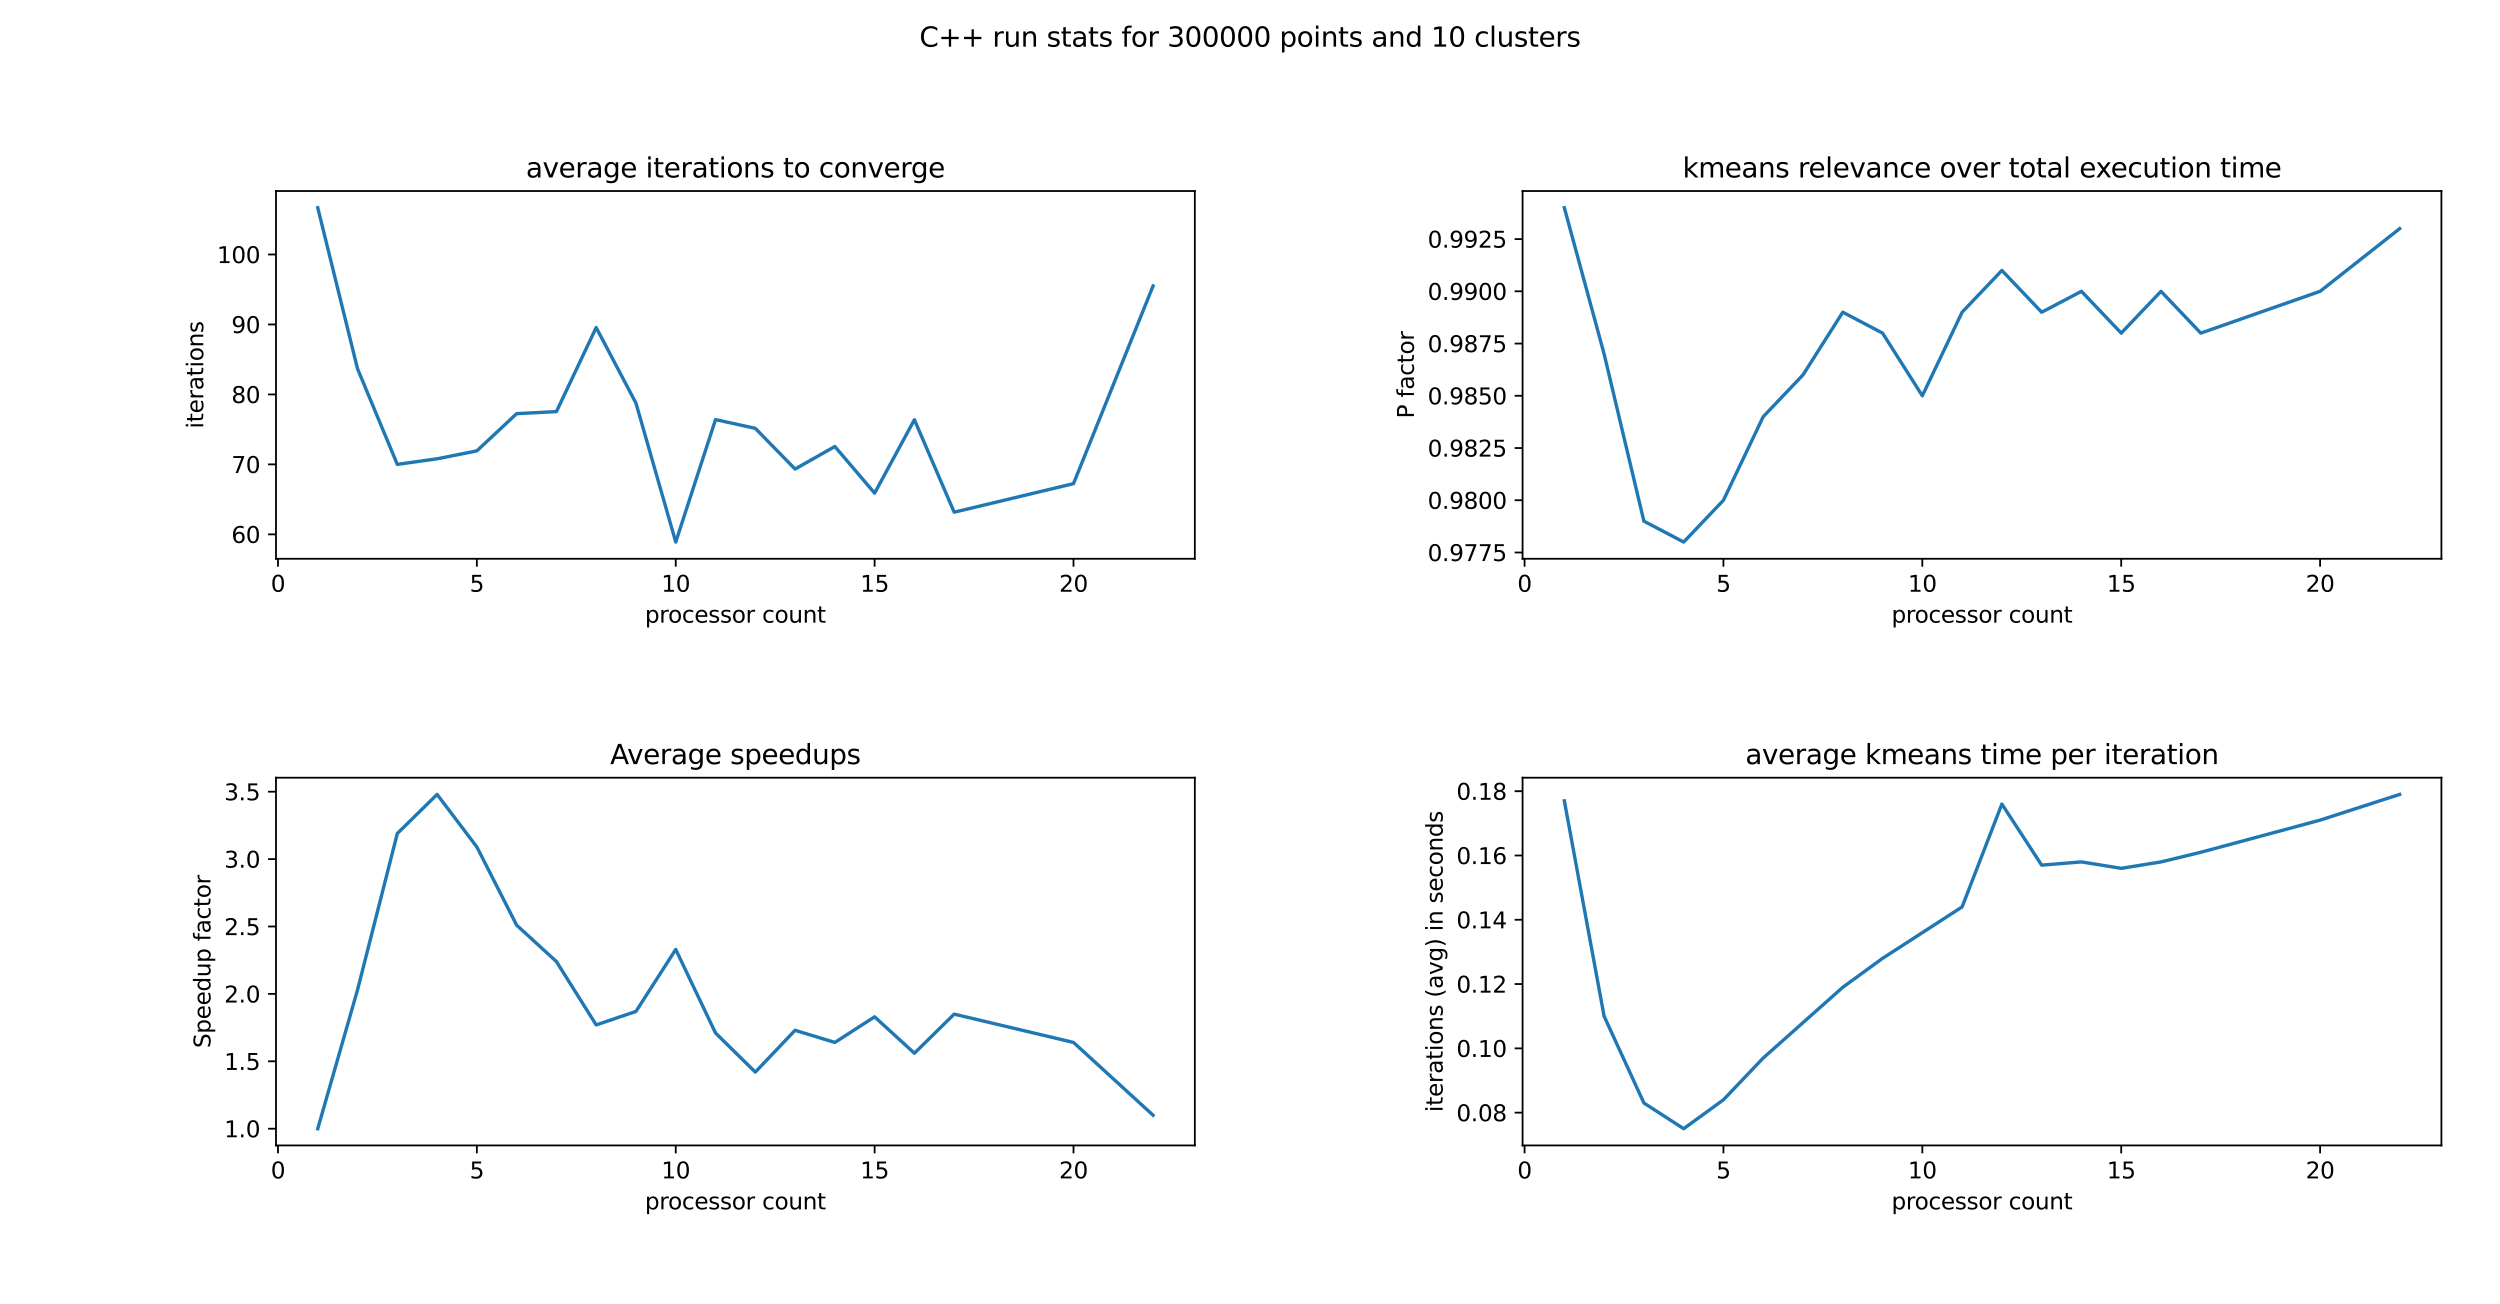 <?xml version="1.0" encoding="utf-8" standalone="no"?>
<!DOCTYPE svg PUBLIC "-//W3C//DTD SVG 1.1//EN"
  "http://www.w3.org/Graphics/SVG/1.1/DTD/svg11.dtd">
<svg height="576.72pt" version="1.1" viewBox="0 0 1105.92 576.72" width="1105.92pt" xmlns="http://www.w3.org/2000/svg" xmlns:xlink="http://www.w3.org/1999/xlink">
 <defs>
  <style type="text/css">*{stroke-linecap:butt;stroke-linejoin:round;}</style>
 </defs>
 <g id="figure_1">
  <g id="patch_1">
   <path d="M 0 576.72 
L 1105.92 576.72 
L 1105.92 0 
L 0 0 
z
" style="fill:#ffffff;"/>
  </g>
  <g id="axes_1">
   <g id="patch_2">
    <path d="M 122.088 247.175 
L 528.552 247.175 
L 528.552 84.505 
L 122.088 84.505 
z
" style="fill:#ffffff;"/>
   </g>
   <g id="matplotlib.axis_1">
    <g id="xtick_1">
     <g id="line2d_1">
      <defs>
       <path d="M 0 0 
L 0 3.5 
" id="mc751eb1e33" style="stroke:#000000;stroke-width:0.8;"/>
      </defs>
      <g>
       <use style="stroke:#000000;stroke-width:0.8;" x="122.968" xlink:href="#mc751eb1e33" y="247.175"/>
      </g>
     </g>
     <g id="text_1">
      <!-- 0 -->
      <g transform="translate(119.787 261.774)scale(0.1 -0.1)">
       <defs>
        <path d="M 2034 4250 
Q 1547 4250 1301 3770 
Q 1056 3291 1056 2328 
Q 1056 1369 1301 889 
Q 1547 409 2034 409 
Q 2525 409 2770 889 
Q 3016 1369 3016 2328 
Q 3016 3291 2770 3770 
Q 2525 4250 2034 4250 
z
M 2034 4750 
Q 2819 4750 3233 4129 
Q 3647 3509 3647 2328 
Q 3647 1150 3233 529 
Q 2819 -91 2034 -91 
Q 1250 -91 836 529 
Q 422 1150 422 2328 
Q 422 3509 836 4129 
Q 1250 4750 2034 4750 
z
" id="DejaVuSans-30" transform="scale(0.016)"/>
       </defs>
       <use xlink:href="#DejaVuSans-30"/>
      </g>
     </g>
    </g>
    <g id="xtick_2">
     <g id="line2d_2">
      <g>
       <use style="stroke:#000000;stroke-width:0.8;" x="210.947" xlink:href="#mc751eb1e33" y="247.175"/>
      </g>
     </g>
     <g id="text_2">
      <!-- 5 -->
      <g transform="translate(207.766 261.774)scale(0.1 -0.1)">
       <defs>
        <path d="M 691 4666 
L 3169 4666 
L 3169 4134 
L 1269 4134 
L 1269 2991 
Q 1406 3038 1543 3061 
Q 1681 3084 1819 3084 
Q 2600 3084 3056 2656 
Q 3513 2228 3513 1497 
Q 3513 744 3044 326 
Q 2575 -91 1722 -91 
Q 1428 -91 1123 -41 
Q 819 9 494 109 
L 494 744 
Q 775 591 1075 516 
Q 1375 441 1709 441 
Q 2250 441 2565 725 
Q 2881 1009 2881 1497 
Q 2881 1984 2565 2268 
Q 2250 2553 1709 2553 
Q 1456 2553 1204 2497 
Q 953 2441 691 2322 
L 691 4666 
z
" id="DejaVuSans-35" transform="scale(0.016)"/>
       </defs>
       <use xlink:href="#DejaVuSans-35"/>
      </g>
     </g>
    </g>
    <g id="xtick_3">
     <g id="line2d_3">
      <g>
       <use style="stroke:#000000;stroke-width:0.8;" x="298.926" xlink:href="#mc751eb1e33" y="247.175"/>
      </g>
     </g>
     <g id="text_3">
      <!-- 10 -->
      <g transform="translate(292.564 261.774)scale(0.1 -0.1)">
       <defs>
        <path d="M 794 531 
L 1825 531 
L 1825 4091 
L 703 3866 
L 703 4441 
L 1819 4666 
L 2450 4666 
L 2450 531 
L 3481 531 
L 3481 0 
L 794 0 
L 794 531 
z
" id="DejaVuSans-31" transform="scale(0.016)"/>
       </defs>
       <use xlink:href="#DejaVuSans-31"/>
       <use x="63.623" xlink:href="#DejaVuSans-30"/>
      </g>
     </g>
    </g>
    <g id="xtick_4">
     <g id="line2d_4">
      <g>
       <use style="stroke:#000000;stroke-width:0.8;" x="386.905" xlink:href="#mc751eb1e33" y="247.175"/>
      </g>
     </g>
     <g id="text_4">
      <!-- 15 -->
      <g transform="translate(380.543 261.774)scale(0.1 -0.1)">
       <use xlink:href="#DejaVuSans-31"/>
       <use x="63.623" xlink:href="#DejaVuSans-35"/>
      </g>
     </g>
    </g>
    <g id="xtick_5">
     <g id="line2d_5">
      <g>
       <use style="stroke:#000000;stroke-width:0.8;" x="474.885" xlink:href="#mc751eb1e33" y="247.175"/>
      </g>
     </g>
     <g id="text_5">
      <!-- 20 -->
      <g transform="translate(468.522 261.774)scale(0.1 -0.1)">
       <defs>
        <path d="M 1228 531 
L 3431 531 
L 3431 0 
L 469 0 
L 469 531 
Q 828 903 1448 1529 
Q 2069 2156 2228 2338 
Q 2531 2678 2651 2914 
Q 2772 3150 2772 3378 
Q 2772 3750 2511 3984 
Q 2250 4219 1831 4219 
Q 1534 4219 1204 4116 
Q 875 4013 500 3803 
L 500 4441 
Q 881 4594 1212 4672 
Q 1544 4750 1819 4750 
Q 2544 4750 2975 4387 
Q 3406 4025 3406 3419 
Q 3406 3131 3298 2873 
Q 3191 2616 2906 2266 
Q 2828 2175 2409 1742 
Q 1991 1309 1228 531 
z
" id="DejaVuSans-32" transform="scale(0.016)"/>
       </defs>
       <use xlink:href="#DejaVuSans-32"/>
       <use x="63.623" xlink:href="#DejaVuSans-30"/>
      </g>
     </g>
    </g>
    <g id="text_6">
     <!-- processor count -->
     <g transform="translate(285.298 275.452)scale(0.1 -0.1)">
      <defs>
       <path d="M 1159 525 
L 1159 -1331 
L 581 -1331 
L 581 3500 
L 1159 3500 
L 1159 2969 
Q 1341 3281 1617 3432 
Q 1894 3584 2278 3584 
Q 2916 3584 3314 3078 
Q 3713 2572 3713 1747 
Q 3713 922 3314 415 
Q 2916 -91 2278 -91 
Q 1894 -91 1617 61 
Q 1341 213 1159 525 
z
M 3116 1747 
Q 3116 2381 2855 2742 
Q 2594 3103 2138 3103 
Q 1681 3103 1420 2742 
Q 1159 2381 1159 1747 
Q 1159 1113 1420 752 
Q 1681 391 2138 391 
Q 2594 391 2855 752 
Q 3116 1113 3116 1747 
z
" id="DejaVuSans-70" transform="scale(0.016)"/>
       <path d="M 2631 2963 
Q 2534 3019 2420 3045 
Q 2306 3072 2169 3072 
Q 1681 3072 1420 2755 
Q 1159 2438 1159 1844 
L 1159 0 
L 581 0 
L 581 3500 
L 1159 3500 
L 1159 2956 
Q 1341 3275 1631 3429 
Q 1922 3584 2338 3584 
Q 2397 3584 2469 3576 
Q 2541 3569 2628 3553 
L 2631 2963 
z
" id="DejaVuSans-72" transform="scale(0.016)"/>
       <path d="M 1959 3097 
Q 1497 3097 1228 2736 
Q 959 2375 959 1747 
Q 959 1119 1226 758 
Q 1494 397 1959 397 
Q 2419 397 2687 759 
Q 2956 1122 2956 1747 
Q 2956 2369 2687 2733 
Q 2419 3097 1959 3097 
z
M 1959 3584 
Q 2709 3584 3137 3096 
Q 3566 2609 3566 1747 
Q 3566 888 3137 398 
Q 2709 -91 1959 -91 
Q 1206 -91 779 398 
Q 353 888 353 1747 
Q 353 2609 779 3096 
Q 1206 3584 1959 3584 
z
" id="DejaVuSans-6f" transform="scale(0.016)"/>
       <path d="M 3122 3366 
L 3122 2828 
Q 2878 2963 2633 3030 
Q 2388 3097 2138 3097 
Q 1578 3097 1268 2742 
Q 959 2388 959 1747 
Q 959 1106 1268 751 
Q 1578 397 2138 397 
Q 2388 397 2633 464 
Q 2878 531 3122 666 
L 3122 134 
Q 2881 22 2623 -34 
Q 2366 -91 2075 -91 
Q 1284 -91 818 406 
Q 353 903 353 1747 
Q 353 2603 823 3093 
Q 1294 3584 2113 3584 
Q 2378 3584 2631 3529 
Q 2884 3475 3122 3366 
z
" id="DejaVuSans-63" transform="scale(0.016)"/>
       <path d="M 3597 1894 
L 3597 1613 
L 953 1613 
Q 991 1019 1311 708 
Q 1631 397 2203 397 
Q 2534 397 2845 478 
Q 3156 559 3463 722 
L 3463 178 
Q 3153 47 2828 -22 
Q 2503 -91 2169 -91 
Q 1331 -91 842 396 
Q 353 884 353 1716 
Q 353 2575 817 3079 
Q 1281 3584 2069 3584 
Q 2775 3584 3186 3129 
Q 3597 2675 3597 1894 
z
M 3022 2063 
Q 3016 2534 2758 2815 
Q 2500 3097 2075 3097 
Q 1594 3097 1305 2825 
Q 1016 2553 972 2059 
L 3022 2063 
z
" id="DejaVuSans-65" transform="scale(0.016)"/>
       <path d="M 2834 3397 
L 2834 2853 
Q 2591 2978 2328 3040 
Q 2066 3103 1784 3103 
Q 1356 3103 1142 2972 
Q 928 2841 928 2578 
Q 928 2378 1081 2264 
Q 1234 2150 1697 2047 
L 1894 2003 
Q 2506 1872 2764 1633 
Q 3022 1394 3022 966 
Q 3022 478 2636 193 
Q 2250 -91 1575 -91 
Q 1294 -91 989 -36 
Q 684 19 347 128 
L 347 722 
Q 666 556 975 473 
Q 1284 391 1588 391 
Q 1994 391 2212 530 
Q 2431 669 2431 922 
Q 2431 1156 2273 1281 
Q 2116 1406 1581 1522 
L 1381 1569 
Q 847 1681 609 1914 
Q 372 2147 372 2553 
Q 372 3047 722 3315 
Q 1072 3584 1716 3584 
Q 2034 3584 2315 3537 
Q 2597 3491 2834 3397 
z
" id="DejaVuSans-73" transform="scale(0.016)"/>
       <path id="DejaVuSans-20" transform="scale(0.016)"/>
       <path d="M 544 1381 
L 544 3500 
L 1119 3500 
L 1119 1403 
Q 1119 906 1312 657 
Q 1506 409 1894 409 
Q 2359 409 2629 706 
Q 2900 1003 2900 1516 
L 2900 3500 
L 3475 3500 
L 3475 0 
L 2900 0 
L 2900 538 
Q 2691 219 2414 64 
Q 2138 -91 1772 -91 
Q 1169 -91 856 284 
Q 544 659 544 1381 
z
M 1991 3584 
L 1991 3584 
z
" id="DejaVuSans-75" transform="scale(0.016)"/>
       <path d="M 3513 2113 
L 3513 0 
L 2938 0 
L 2938 2094 
Q 2938 2591 2744 2837 
Q 2550 3084 2163 3084 
Q 1697 3084 1428 2787 
Q 1159 2491 1159 1978 
L 1159 0 
L 581 0 
L 581 3500 
L 1159 3500 
L 1159 2956 
Q 1366 3272 1645 3428 
Q 1925 3584 2291 3584 
Q 2894 3584 3203 3211 
Q 3513 2838 3513 2113 
z
" id="DejaVuSans-6e" transform="scale(0.016)"/>
       <path d="M 1172 4494 
L 1172 3500 
L 2356 3500 
L 2356 3053 
L 1172 3053 
L 1172 1153 
Q 1172 725 1289 603 
Q 1406 481 1766 481 
L 2356 481 
L 2356 0 
L 1766 0 
Q 1100 0 847 248 
Q 594 497 594 1153 
L 594 3053 
L 172 3053 
L 172 3500 
L 594 3500 
L 594 4494 
L 1172 4494 
z
" id="DejaVuSans-74" transform="scale(0.016)"/>
      </defs>
      <use xlink:href="#DejaVuSans-70"/>
      <use x="63.477" xlink:href="#DejaVuSans-72"/>
      <use x="102.34" xlink:href="#DejaVuSans-6f"/>
      <use x="163.521" xlink:href="#DejaVuSans-63"/>
      <use x="218.502" xlink:href="#DejaVuSans-65"/>
      <use x="280.025" xlink:href="#DejaVuSans-73"/>
      <use x="332.125" xlink:href="#DejaVuSans-73"/>
      <use x="384.225" xlink:href="#DejaVuSans-6f"/>
      <use x="445.406" xlink:href="#DejaVuSans-72"/>
      <use x="486.52" xlink:href="#DejaVuSans-20"/>
      <use x="518.307" xlink:href="#DejaVuSans-63"/>
      <use x="573.287" xlink:href="#DejaVuSans-6f"/>
      <use x="634.469" xlink:href="#DejaVuSans-75"/>
      <use x="697.848" xlink:href="#DejaVuSans-6e"/>
      <use x="761.227" xlink:href="#DejaVuSans-74"/>
     </g>
    </g>
   </g>
   <g id="matplotlib.axis_2">
    <g id="ytick_1">
     <g id="line2d_6">
      <defs>
       <path d="M 0 0 
L -3.5 0 
" id="m010a0be33f" style="stroke:#000000;stroke-width:0.8;"/>
      </defs>
      <g>
       <use style="stroke:#000000;stroke-width:0.8;" x="122.088" xlink:href="#m010a0be33f" y="236.377"/>
      </g>
     </g>
     <g id="text_7">
      <!-- 60 -->
      <g transform="translate(102.363 240.176)scale(0.1 -0.1)">
       <defs>
        <path d="M 2113 2584 
Q 1688 2584 1439 2293 
Q 1191 2003 1191 1497 
Q 1191 994 1439 701 
Q 1688 409 2113 409 
Q 2538 409 2786 701 
Q 3034 994 3034 1497 
Q 3034 2003 2786 2293 
Q 2538 2584 2113 2584 
z
M 3366 4563 
L 3366 3988 
Q 3128 4100 2886 4159 
Q 2644 4219 2406 4219 
Q 1781 4219 1451 3797 
Q 1122 3375 1075 2522 
Q 1259 2794 1537 2939 
Q 1816 3084 2150 3084 
Q 2853 3084 3261 2657 
Q 3669 2231 3669 1497 
Q 3669 778 3244 343 
Q 2819 -91 2113 -91 
Q 1303 -91 875 529 
Q 447 1150 447 2328 
Q 447 3434 972 4092 
Q 1497 4750 2381 4750 
Q 2619 4750 2861 4703 
Q 3103 4656 3366 4563 
z
" id="DejaVuSans-36" transform="scale(0.016)"/>
       </defs>
       <use xlink:href="#DejaVuSans-36"/>
       <use x="63.623" xlink:href="#DejaVuSans-30"/>
      </g>
     </g>
    </g>
    <g id="ytick_2">
     <g id="line2d_7">
      <g>
       <use style="stroke:#000000;stroke-width:0.8;" x="122.088" xlink:href="#m010a0be33f" y="205.429"/>
      </g>
     </g>
     <g id="text_8">
      <!-- 70 -->
      <g transform="translate(102.363 209.228)scale(0.1 -0.1)">
       <defs>
        <path d="M 525 4666 
L 3525 4666 
L 3525 4397 
L 1831 0 
L 1172 0 
L 2766 4134 
L 525 4134 
L 525 4666 
z
" id="DejaVuSans-37" transform="scale(0.016)"/>
       </defs>
       <use xlink:href="#DejaVuSans-37"/>
       <use x="63.623" xlink:href="#DejaVuSans-30"/>
      </g>
     </g>
    </g>
    <g id="ytick_3">
     <g id="line2d_8">
      <g>
       <use style="stroke:#000000;stroke-width:0.8;" x="122.088" xlink:href="#m010a0be33f" y="174.481"/>
      </g>
     </g>
     <g id="text_9">
      <!-- 80 -->
      <g transform="translate(102.363 178.281)scale(0.1 -0.1)">
       <defs>
        <path d="M 2034 2216 
Q 1584 2216 1326 1975 
Q 1069 1734 1069 1313 
Q 1069 891 1326 650 
Q 1584 409 2034 409 
Q 2484 409 2743 651 
Q 3003 894 3003 1313 
Q 3003 1734 2745 1975 
Q 2488 2216 2034 2216 
z
M 1403 2484 
Q 997 2584 770 2862 
Q 544 3141 544 3541 
Q 544 4100 942 4425 
Q 1341 4750 2034 4750 
Q 2731 4750 3128 4425 
Q 3525 4100 3525 3541 
Q 3525 3141 3298 2862 
Q 3072 2584 2669 2484 
Q 3125 2378 3379 2068 
Q 3634 1759 3634 1313 
Q 3634 634 3220 271 
Q 2806 -91 2034 -91 
Q 1263 -91 848 271 
Q 434 634 434 1313 
Q 434 1759 690 2068 
Q 947 2378 1403 2484 
z
M 1172 3481 
Q 1172 3119 1398 2916 
Q 1625 2713 2034 2713 
Q 2441 2713 2670 2916 
Q 2900 3119 2900 3481 
Q 2900 3844 2670 4047 
Q 2441 4250 2034 4250 
Q 1625 4250 1398 4047 
Q 1172 3844 1172 3481 
z
" id="DejaVuSans-38" transform="scale(0.016)"/>
       </defs>
       <use xlink:href="#DejaVuSans-38"/>
       <use x="63.623" xlink:href="#DejaVuSans-30"/>
      </g>
     </g>
    </g>
    <g id="ytick_4">
     <g id="line2d_9">
      <g>
       <use style="stroke:#000000;stroke-width:0.8;" x="122.088" xlink:href="#m010a0be33f" y="143.534"/>
      </g>
     </g>
     <g id="text_10">
      <!-- 90 -->
      <g transform="translate(102.363 147.333)scale(0.1 -0.1)">
       <defs>
        <path d="M 703 97 
L 703 672 
Q 941 559 1184 500 
Q 1428 441 1663 441 
Q 2288 441 2617 861 
Q 2947 1281 2994 2138 
Q 2813 1869 2534 1725 
Q 2256 1581 1919 1581 
Q 1219 1581 811 2004 
Q 403 2428 403 3163 
Q 403 3881 828 4315 
Q 1253 4750 1959 4750 
Q 2769 4750 3195 4129 
Q 3622 3509 3622 2328 
Q 3622 1225 3098 567 
Q 2575 -91 1691 -91 
Q 1453 -91 1209 -44 
Q 966 3 703 97 
z
M 1959 2075 
Q 2384 2075 2632 2365 
Q 2881 2656 2881 3163 
Q 2881 3666 2632 3958 
Q 2384 4250 1959 4250 
Q 1534 4250 1286 3958 
Q 1038 3666 1038 3163 
Q 1038 2656 1286 2365 
Q 1534 2075 1959 2075 
z
" id="DejaVuSans-39" transform="scale(0.016)"/>
       </defs>
       <use xlink:href="#DejaVuSans-39"/>
       <use x="63.623" xlink:href="#DejaVuSans-30"/>
      </g>
     </g>
    </g>
    <g id="ytick_5">
     <g id="line2d_10">
      <g>
       <use style="stroke:#000000;stroke-width:0.8;" x="122.088" xlink:href="#m010a0be33f" y="112.586"/>
      </g>
     </g>
     <g id="text_11">
      <!-- 100 -->
      <g transform="translate(96.001 116.385)scale(0.1 -0.1)">
       <use xlink:href="#DejaVuSans-31"/>
       <use x="63.623" xlink:href="#DejaVuSans-30"/>
       <use x="127.246" xlink:href="#DejaVuSans-30"/>
      </g>
     </g>
    </g>
    <g id="text_12">
     <!-- iterations -->
     <g transform="translate(89.921 189.568)rotate(-90)scale(0.1 -0.1)">
      <defs>
       <path d="M 603 3500 
L 1178 3500 
L 1178 0 
L 603 0 
L 603 3500 
z
M 603 4863 
L 1178 4863 
L 1178 4134 
L 603 4134 
L 603 4863 
z
" id="DejaVuSans-69" transform="scale(0.016)"/>
       <path d="M 2194 1759 
Q 1497 1759 1228 1600 
Q 959 1441 959 1056 
Q 959 750 1161 570 
Q 1363 391 1709 391 
Q 2188 391 2477 730 
Q 2766 1069 2766 1631 
L 2766 1759 
L 2194 1759 
z
M 3341 1997 
L 3341 0 
L 2766 0 
L 2766 531 
Q 2569 213 2275 61 
Q 1981 -91 1556 -91 
Q 1019 -91 701 211 
Q 384 513 384 1019 
Q 384 1609 779 1909 
Q 1175 2209 1959 2209 
L 2766 2209 
L 2766 2266 
Q 2766 2663 2505 2880 
Q 2244 3097 1772 3097 
Q 1472 3097 1187 3025 
Q 903 2953 641 2809 
L 641 3341 
Q 956 3463 1253 3523 
Q 1550 3584 1831 3584 
Q 2591 3584 2966 3190 
Q 3341 2797 3341 1997 
z
" id="DejaVuSans-61" transform="scale(0.016)"/>
      </defs>
      <use xlink:href="#DejaVuSans-69"/>
      <use x="27.783" xlink:href="#DejaVuSans-74"/>
      <use x="66.992" xlink:href="#DejaVuSans-65"/>
      <use x="128.516" xlink:href="#DejaVuSans-72"/>
      <use x="169.629" xlink:href="#DejaVuSans-61"/>
      <use x="230.908" xlink:href="#DejaVuSans-74"/>
      <use x="270.117" xlink:href="#DejaVuSans-69"/>
      <use x="297.9" xlink:href="#DejaVuSans-6f"/>
      <use x="359.082" xlink:href="#DejaVuSans-6e"/>
      <use x="422.461" xlink:href="#DejaVuSans-73"/>
     </g>
    </g>
   </g>
   <g id="line2d_11">
    <path clip-path="url(#p72c9d72783)" d="M 140.564 91.9 
L 158.159 163.134 
L 175.755 205.429 
L 193.351 202.953 
L 210.947 199.446 
L 228.543 182.992 
L 246.139 182.078 
L 263.735 144.887 
L 281.33 178.35 
L 298.926 239.781 
L 316.522 185.623 
L 334.118 189.479 
L 351.714 207.492 
L 369.31 197.52 
L 386.905 218.152 
L 404.501 185.67 
L 422.097 226.577 
L 474.885 213.94 
L 510.076 126.512 
" style="fill:none;stroke:#1f77b4;stroke-linecap:square;stroke-width:1.5;"/>
   </g>
   <g id="patch_3">
    <path d="M 122.088 247.175 
L 122.088 84.505 
" style="fill:none;stroke:#000000;stroke-linecap:square;stroke-linejoin:miter;stroke-width:0.8;"/>
   </g>
   <g id="patch_4">
    <path d="M 528.552 247.175 
L 528.552 84.505 
" style="fill:none;stroke:#000000;stroke-linecap:square;stroke-linejoin:miter;stroke-width:0.8;"/>
   </g>
   <g id="patch_5">
    <path d="M 122.088 247.175 
L 528.552 247.175 
" style="fill:none;stroke:#000000;stroke-linecap:square;stroke-linejoin:miter;stroke-width:0.8;"/>
   </g>
   <g id="patch_6">
    <path d="M 122.088 84.505 
L 528.552 84.505 
" style="fill:none;stroke:#000000;stroke-linecap:square;stroke-linejoin:miter;stroke-width:0.8;"/>
   </g>
   <g id="text_13">
    <!-- average iterations to converge -->
    <g transform="translate(232.66 78.505)scale(0.12 -0.12)">
     <defs>
      <path d="M 191 3500 
L 800 3500 
L 1894 563 
L 2988 3500 
L 3597 3500 
L 2284 0 
L 1503 0 
L 191 3500 
z
" id="DejaVuSans-76" transform="scale(0.016)"/>
      <path d="M 2906 1791 
Q 2906 2416 2648 2759 
Q 2391 3103 1925 3103 
Q 1463 3103 1205 2759 
Q 947 2416 947 1791 
Q 947 1169 1205 825 
Q 1463 481 1925 481 
Q 2391 481 2648 825 
Q 2906 1169 2906 1791 
z
M 3481 434 
Q 3481 -459 3084 -895 
Q 2688 -1331 1869 -1331 
Q 1566 -1331 1297 -1286 
Q 1028 -1241 775 -1147 
L 775 -588 
Q 1028 -725 1275 -790 
Q 1522 -856 1778 -856 
Q 2344 -856 2625 -561 
Q 2906 -266 2906 331 
L 2906 616 
Q 2728 306 2450 153 
Q 2172 0 1784 0 
Q 1141 0 747 490 
Q 353 981 353 1791 
Q 353 2603 747 3093 
Q 1141 3584 1784 3584 
Q 2172 3584 2450 3431 
Q 2728 3278 2906 2969 
L 2906 3500 
L 3481 3500 
L 3481 434 
z
" id="DejaVuSans-67" transform="scale(0.016)"/>
     </defs>
     <use xlink:href="#DejaVuSans-61"/>
     <use x="61.279" xlink:href="#DejaVuSans-76"/>
     <use x="120.459" xlink:href="#DejaVuSans-65"/>
     <use x="181.982" xlink:href="#DejaVuSans-72"/>
     <use x="223.096" xlink:href="#DejaVuSans-61"/>
     <use x="284.375" xlink:href="#DejaVuSans-67"/>
     <use x="347.852" xlink:href="#DejaVuSans-65"/>
     <use x="409.375" xlink:href="#DejaVuSans-20"/>
     <use x="441.162" xlink:href="#DejaVuSans-69"/>
     <use x="468.945" xlink:href="#DejaVuSans-74"/>
     <use x="508.154" xlink:href="#DejaVuSans-65"/>
     <use x="569.678" xlink:href="#DejaVuSans-72"/>
     <use x="610.791" xlink:href="#DejaVuSans-61"/>
     <use x="672.07" xlink:href="#DejaVuSans-74"/>
     <use x="711.279" xlink:href="#DejaVuSans-69"/>
     <use x="739.062" xlink:href="#DejaVuSans-6f"/>
     <use x="800.244" xlink:href="#DejaVuSans-6e"/>
     <use x="863.623" xlink:href="#DejaVuSans-73"/>
     <use x="915.723" xlink:href="#DejaVuSans-20"/>
     <use x="947.51" xlink:href="#DejaVuSans-74"/>
     <use x="986.719" xlink:href="#DejaVuSans-6f"/>
     <use x="1047.9" xlink:href="#DejaVuSans-20"/>
     <use x="1079.688" xlink:href="#DejaVuSans-63"/>
     <use x="1134.668" xlink:href="#DejaVuSans-6f"/>
     <use x="1195.85" xlink:href="#DejaVuSans-6e"/>
     <use x="1259.229" xlink:href="#DejaVuSans-76"/>
     <use x="1318.408" xlink:href="#DejaVuSans-65"/>
     <use x="1379.932" xlink:href="#DejaVuSans-72"/>
     <use x="1419.295" xlink:href="#DejaVuSans-67"/>
     <use x="1482.771" xlink:href="#DejaVuSans-65"/>
    </g>
   </g>
  </g>
  <g id="axes_2">
   <g id="patch_7">
    <path d="M 673.536 247.175 
L 1080 247.175 
L 1080 84.505 
L 673.536 84.505 
z
" style="fill:#ffffff;"/>
   </g>
   <g id="matplotlib.axis_3">
    <g id="xtick_6">
     <g id="line2d_12">
      <g>
       <use style="stroke:#000000;stroke-width:0.8;" x="674.416" xlink:href="#mc751eb1e33" y="247.175"/>
      </g>
     </g>
     <g id="text_14">
      <!-- 0 -->
      <g transform="translate(671.235 261.774)scale(0.1 -0.1)">
       <use xlink:href="#DejaVuSans-30"/>
      </g>
     </g>
    </g>
    <g id="xtick_7">
     <g id="line2d_13">
      <g>
       <use style="stroke:#000000;stroke-width:0.8;" x="762.395" xlink:href="#mc751eb1e33" y="247.175"/>
      </g>
     </g>
     <g id="text_15">
      <!-- 5 -->
      <g transform="translate(759.214 261.774)scale(0.1 -0.1)">
       <use xlink:href="#DejaVuSans-35"/>
      </g>
     </g>
    </g>
    <g id="xtick_8">
     <g id="line2d_14">
      <g>
       <use style="stroke:#000000;stroke-width:0.8;" x="850.374" xlink:href="#mc751eb1e33" y="247.175"/>
      </g>
     </g>
     <g id="text_16">
      <!-- 10 -->
      <g transform="translate(844.012 261.774)scale(0.1 -0.1)">
       <use xlink:href="#DejaVuSans-31"/>
       <use x="63.623" xlink:href="#DejaVuSans-30"/>
      </g>
     </g>
    </g>
    <g id="xtick_9">
     <g id="line2d_15">
      <g>
       <use style="stroke:#000000;stroke-width:0.8;" x="938.353" xlink:href="#mc751eb1e33" y="247.175"/>
      </g>
     </g>
     <g id="text_17">
      <!-- 15 -->
      <g transform="translate(931.991 261.774)scale(0.1 -0.1)">
       <use xlink:href="#DejaVuSans-31"/>
       <use x="63.623" xlink:href="#DejaVuSans-35"/>
      </g>
     </g>
    </g>
    <g id="xtick_10">
     <g id="line2d_16">
      <g>
       <use style="stroke:#000000;stroke-width:0.8;" x="1026.333" xlink:href="#mc751eb1e33" y="247.175"/>
      </g>
     </g>
     <g id="text_18">
      <!-- 20 -->
      <g transform="translate(1019.97 261.774)scale(0.1 -0.1)">
       <use xlink:href="#DejaVuSans-32"/>
       <use x="63.623" xlink:href="#DejaVuSans-30"/>
      </g>
     </g>
    </g>
    <g id="text_19">
     <!-- processor count -->
     <g transform="translate(836.746 275.452)scale(0.1 -0.1)">
      <use xlink:href="#DejaVuSans-70"/>
      <use x="63.477" xlink:href="#DejaVuSans-72"/>
      <use x="102.34" xlink:href="#DejaVuSans-6f"/>
      <use x="163.521" xlink:href="#DejaVuSans-63"/>
      <use x="218.502" xlink:href="#DejaVuSans-65"/>
      <use x="280.025" xlink:href="#DejaVuSans-73"/>
      <use x="332.125" xlink:href="#DejaVuSans-73"/>
      <use x="384.225" xlink:href="#DejaVuSans-6f"/>
      <use x="445.406" xlink:href="#DejaVuSans-72"/>
      <use x="486.52" xlink:href="#DejaVuSans-20"/>
      <use x="518.307" xlink:href="#DejaVuSans-63"/>
      <use x="573.287" xlink:href="#DejaVuSans-6f"/>
      <use x="634.469" xlink:href="#DejaVuSans-75"/>
      <use x="697.848" xlink:href="#DejaVuSans-6e"/>
      <use x="761.227" xlink:href="#DejaVuSans-74"/>
     </g>
    </g>
   </g>
   <g id="matplotlib.axis_4">
    <g id="ytick_6">
     <g id="line2d_17">
      <g>
       <use style="stroke:#000000;stroke-width:0.8;" x="673.536" xlink:href="#m010a0be33f" y="244.402"/>
      </g>
     </g>
     <g id="text_20">
      <!-- 0.9775 -->
      <g transform="translate(631.545 248.202)scale(0.1 -0.1)">
       <defs>
        <path d="M 684 794 
L 1344 794 
L 1344 0 
L 684 0 
L 684 794 
z
" id="DejaVuSans-2e" transform="scale(0.016)"/>
       </defs>
       <use xlink:href="#DejaVuSans-30"/>
       <use x="63.623" xlink:href="#DejaVuSans-2e"/>
       <use x="95.41" xlink:href="#DejaVuSans-39"/>
       <use x="159.033" xlink:href="#DejaVuSans-37"/>
       <use x="222.656" xlink:href="#DejaVuSans-37"/>
       <use x="286.279" xlink:href="#DejaVuSans-35"/>
      </g>
     </g>
    </g>
    <g id="ytick_7">
     <g id="line2d_18">
      <g>
       <use style="stroke:#000000;stroke-width:0.8;" x="673.536" xlink:href="#m010a0be33f" y="221.296"/>
      </g>
     </g>
     <g id="text_21">
      <!-- 0.9800 -->
      <g transform="translate(631.545 225.095)scale(0.1 -0.1)">
       <use xlink:href="#DejaVuSans-30"/>
       <use x="63.623" xlink:href="#DejaVuSans-2e"/>
       <use x="95.41" xlink:href="#DejaVuSans-39"/>
       <use x="159.033" xlink:href="#DejaVuSans-38"/>
       <use x="222.656" xlink:href="#DejaVuSans-30"/>
       <use x="286.279" xlink:href="#DejaVuSans-30"/>
      </g>
     </g>
    </g>
    <g id="ytick_8">
     <g id="line2d_19">
      <g>
       <use style="stroke:#000000;stroke-width:0.8;" x="673.536" xlink:href="#m010a0be33f" y="198.189"/>
      </g>
     </g>
     <g id="text_22">
      <!-- 0.9825 -->
      <g transform="translate(631.545 201.989)scale(0.1 -0.1)">
       <use xlink:href="#DejaVuSans-30"/>
       <use x="63.623" xlink:href="#DejaVuSans-2e"/>
       <use x="95.41" xlink:href="#DejaVuSans-39"/>
       <use x="159.033" xlink:href="#DejaVuSans-38"/>
       <use x="222.656" xlink:href="#DejaVuSans-32"/>
       <use x="286.279" xlink:href="#DejaVuSans-35"/>
      </g>
     </g>
    </g>
    <g id="ytick_9">
     <g id="line2d_20">
      <g>
       <use style="stroke:#000000;stroke-width:0.8;" x="673.536" xlink:href="#m010a0be33f" y="175.083"/>
      </g>
     </g>
     <g id="text_23">
      <!-- 0.9850 -->
      <g transform="translate(631.545 178.882)scale(0.1 -0.1)">
       <use xlink:href="#DejaVuSans-30"/>
       <use x="63.623" xlink:href="#DejaVuSans-2e"/>
       <use x="95.41" xlink:href="#DejaVuSans-39"/>
       <use x="159.033" xlink:href="#DejaVuSans-38"/>
       <use x="222.656" xlink:href="#DejaVuSans-35"/>
       <use x="286.279" xlink:href="#DejaVuSans-30"/>
      </g>
     </g>
    </g>
    <g id="ytick_10">
     <g id="line2d_21">
      <g>
       <use style="stroke:#000000;stroke-width:0.8;" x="673.536" xlink:href="#m010a0be33f" y="151.976"/>
      </g>
     </g>
     <g id="text_24">
      <!-- 0.9875 -->
      <g transform="translate(631.545 155.776)scale(0.1 -0.1)">
       <use xlink:href="#DejaVuSans-30"/>
       <use x="63.623" xlink:href="#DejaVuSans-2e"/>
       <use x="95.41" xlink:href="#DejaVuSans-39"/>
       <use x="159.033" xlink:href="#DejaVuSans-38"/>
       <use x="222.656" xlink:href="#DejaVuSans-37"/>
       <use x="286.279" xlink:href="#DejaVuSans-35"/>
      </g>
     </g>
    </g>
    <g id="ytick_11">
     <g id="line2d_22">
      <g>
       <use style="stroke:#000000;stroke-width:0.8;" x="673.536" xlink:href="#m010a0be33f" y="128.87"/>
      </g>
     </g>
     <g id="text_25">
      <!-- 0.9900 -->
      <g transform="translate(631.545 132.669)scale(0.1 -0.1)">
       <use xlink:href="#DejaVuSans-30"/>
       <use x="63.623" xlink:href="#DejaVuSans-2e"/>
       <use x="95.41" xlink:href="#DejaVuSans-39"/>
       <use x="159.033" xlink:href="#DejaVuSans-39"/>
       <use x="222.656" xlink:href="#DejaVuSans-30"/>
       <use x="286.279" xlink:href="#DejaVuSans-30"/>
      </g>
     </g>
    </g>
    <g id="ytick_12">
     <g id="line2d_23">
      <g>
       <use style="stroke:#000000;stroke-width:0.8;" x="673.536" xlink:href="#m010a0be33f" y="105.763"/>
      </g>
     </g>
     <g id="text_26">
      <!-- 0.9925 -->
      <g transform="translate(631.545 109.563)scale(0.1 -0.1)">
       <use xlink:href="#DejaVuSans-30"/>
       <use x="63.623" xlink:href="#DejaVuSans-2e"/>
       <use x="95.41" xlink:href="#DejaVuSans-39"/>
       <use x="159.033" xlink:href="#DejaVuSans-39"/>
       <use x="222.656" xlink:href="#DejaVuSans-32"/>
       <use x="286.279" xlink:href="#DejaVuSans-35"/>
      </g>
     </g>
    </g>
    <g id="text_27">
     <!-- P factor -->
     <g transform="translate(625.466 185.093)rotate(-90)scale(0.1 -0.1)">
      <defs>
       <path d="M 1259 4147 
L 1259 2394 
L 2053 2394 
Q 2494 2394 2734 2622 
Q 2975 2850 2975 3272 
Q 2975 3691 2734 3919 
Q 2494 4147 2053 4147 
L 1259 4147 
z
M 628 4666 
L 2053 4666 
Q 2838 4666 3239 4311 
Q 3641 3956 3641 3272 
Q 3641 2581 3239 2228 
Q 2838 1875 2053 1875 
L 1259 1875 
L 1259 0 
L 628 0 
L 628 4666 
z
" id="DejaVuSans-50" transform="scale(0.016)"/>
       <path d="M 2375 4863 
L 2375 4384 
L 1825 4384 
Q 1516 4384 1395 4259 
Q 1275 4134 1275 3809 
L 1275 3500 
L 2222 3500 
L 2222 3053 
L 1275 3053 
L 1275 0 
L 697 0 
L 697 3053 
L 147 3053 
L 147 3500 
L 697 3500 
L 697 3744 
Q 697 4328 969 4595 
Q 1241 4863 1831 4863 
L 2375 4863 
z
" id="DejaVuSans-66" transform="scale(0.016)"/>
      </defs>
      <use xlink:href="#DejaVuSans-50"/>
      <use x="60.303" xlink:href="#DejaVuSans-20"/>
      <use x="92.09" xlink:href="#DejaVuSans-66"/>
      <use x="127.295" xlink:href="#DejaVuSans-61"/>
      <use x="188.574" xlink:href="#DejaVuSans-63"/>
      <use x="243.555" xlink:href="#DejaVuSans-74"/>
      <use x="282.764" xlink:href="#DejaVuSans-6f"/>
      <use x="343.945" xlink:href="#DejaVuSans-72"/>
     </g>
    </g>
   </g>
   <g id="line2d_24">
    <path clip-path="url(#p534b3159d8)" d="M 692.012 91.9 
L 709.607 156.598 
L 727.203 230.539 
L 744.799 239.781 
L 762.395 221.296 
L 779.991 184.326 
L 797.587 165.84 
L 815.183 138.113 
L 832.778 147.355 
L 850.374 175.083 
L 867.97 138.113 
L 885.566 119.627 
L 903.162 138.113 
L 920.758 128.87 
L 938.353 147.355 
L 955.949 128.87 
L 973.545 147.355 
L 1026.333 128.87 
L 1061.524 101.142 
" style="fill:none;stroke:#1f77b4;stroke-linecap:square;stroke-width:1.5;"/>
   </g>
   <g id="patch_8">
    <path d="M 673.536 247.175 
L 673.536 84.505 
" style="fill:none;stroke:#000000;stroke-linecap:square;stroke-linejoin:miter;stroke-width:0.8;"/>
   </g>
   <g id="patch_9">
    <path d="M 1080 247.175 
L 1080 84.505 
" style="fill:none;stroke:#000000;stroke-linecap:square;stroke-linejoin:miter;stroke-width:0.8;"/>
   </g>
   <g id="patch_10">
    <path d="M 673.536 247.175 
L 1080 247.175 
" style="fill:none;stroke:#000000;stroke-linecap:square;stroke-linejoin:miter;stroke-width:0.8;"/>
   </g>
   <g id="patch_11">
    <path d="M 673.536 84.505 
L 1080 84.505 
" style="fill:none;stroke:#000000;stroke-linecap:square;stroke-linejoin:miter;stroke-width:0.8;"/>
   </g>
   <g id="text_28">
    <!-- kmeans relevance over total execution time -->
    <g transform="translate(744.322 78.505)scale(0.12 -0.12)">
     <defs>
      <path d="M 581 4863 
L 1159 4863 
L 1159 1991 
L 2875 3500 
L 3609 3500 
L 1753 1863 
L 3688 0 
L 2938 0 
L 1159 1709 
L 1159 0 
L 581 0 
L 581 4863 
z
" id="DejaVuSans-6b" transform="scale(0.016)"/>
      <path d="M 3328 2828 
Q 3544 3216 3844 3400 
Q 4144 3584 4550 3584 
Q 5097 3584 5394 3201 
Q 5691 2819 5691 2113 
L 5691 0 
L 5113 0 
L 5113 2094 
Q 5113 2597 4934 2840 
Q 4756 3084 4391 3084 
Q 3944 3084 3684 2787 
Q 3425 2491 3425 1978 
L 3425 0 
L 2847 0 
L 2847 2094 
Q 2847 2600 2669 2842 
Q 2491 3084 2119 3084 
Q 1678 3084 1418 2786 
Q 1159 2488 1159 1978 
L 1159 0 
L 581 0 
L 581 3500 
L 1159 3500 
L 1159 2956 
Q 1356 3278 1631 3431 
Q 1906 3584 2284 3584 
Q 2666 3584 2933 3390 
Q 3200 3197 3328 2828 
z
" id="DejaVuSans-6d" transform="scale(0.016)"/>
      <path d="M 603 4863 
L 1178 4863 
L 1178 0 
L 603 0 
L 603 4863 
z
" id="DejaVuSans-6c" transform="scale(0.016)"/>
      <path d="M 3513 3500 
L 2247 1797 
L 3578 0 
L 2900 0 
L 1881 1375 
L 863 0 
L 184 0 
L 1544 1831 
L 300 3500 
L 978 3500 
L 1906 2253 
L 2834 3500 
L 3513 3500 
z
" id="DejaVuSans-78" transform="scale(0.016)"/>
     </defs>
     <use xlink:href="#DejaVuSans-6b"/>
     <use x="57.91" xlink:href="#DejaVuSans-6d"/>
     <use x="155.322" xlink:href="#DejaVuSans-65"/>
     <use x="216.846" xlink:href="#DejaVuSans-61"/>
     <use x="278.125" xlink:href="#DejaVuSans-6e"/>
     <use x="341.504" xlink:href="#DejaVuSans-73"/>
     <use x="393.604" xlink:href="#DejaVuSans-20"/>
     <use x="425.391" xlink:href="#DejaVuSans-72"/>
     <use x="464.254" xlink:href="#DejaVuSans-65"/>
     <use x="525.777" xlink:href="#DejaVuSans-6c"/>
     <use x="553.561" xlink:href="#DejaVuSans-65"/>
     <use x="615.084" xlink:href="#DejaVuSans-76"/>
     <use x="674.264" xlink:href="#DejaVuSans-61"/>
     <use x="735.543" xlink:href="#DejaVuSans-6e"/>
     <use x="798.922" xlink:href="#DejaVuSans-63"/>
     <use x="853.902" xlink:href="#DejaVuSans-65"/>
     <use x="915.426" xlink:href="#DejaVuSans-20"/>
     <use x="947.213" xlink:href="#DejaVuSans-6f"/>
     <use x="1008.395" xlink:href="#DejaVuSans-76"/>
     <use x="1067.574" xlink:href="#DejaVuSans-65"/>
     <use x="1129.098" xlink:href="#DejaVuSans-72"/>
     <use x="1170.211" xlink:href="#DejaVuSans-20"/>
     <use x="1201.998" xlink:href="#DejaVuSans-74"/>
     <use x="1241.207" xlink:href="#DejaVuSans-6f"/>
     <use x="1302.389" xlink:href="#DejaVuSans-74"/>
     <use x="1341.598" xlink:href="#DejaVuSans-61"/>
     <use x="1402.877" xlink:href="#DejaVuSans-6c"/>
     <use x="1430.66" xlink:href="#DejaVuSans-20"/>
     <use x="1462.447" xlink:href="#DejaVuSans-65"/>
     <use x="1522.221" xlink:href="#DejaVuSans-78"/>
     <use x="1578.275" xlink:href="#DejaVuSans-65"/>
     <use x="1639.799" xlink:href="#DejaVuSans-63"/>
     <use x="1694.779" xlink:href="#DejaVuSans-75"/>
     <use x="1758.158" xlink:href="#DejaVuSans-74"/>
     <use x="1797.367" xlink:href="#DejaVuSans-69"/>
     <use x="1825.15" xlink:href="#DejaVuSans-6f"/>
     <use x="1886.332" xlink:href="#DejaVuSans-6e"/>
     <use x="1949.711" xlink:href="#DejaVuSans-20"/>
     <use x="1981.498" xlink:href="#DejaVuSans-74"/>
     <use x="2020.707" xlink:href="#DejaVuSans-69"/>
     <use x="2048.49" xlink:href="#DejaVuSans-6d"/>
     <use x="2145.902" xlink:href="#DejaVuSans-65"/>
    </g>
   </g>
  </g>
  <g id="axes_3">
   <g id="patch_12">
    <path d="M 122.088 506.699 
L 528.552 506.699 
L 528.552 344.029 
L 122.088 344.029 
z
" style="fill:#ffffff;"/>
   </g>
   <g id="matplotlib.axis_5">
    <g id="xtick_11">
     <g id="line2d_25">
      <g>
       <use style="stroke:#000000;stroke-width:0.8;" x="122.968" xlink:href="#mc751eb1e33" y="506.699"/>
      </g>
     </g>
     <g id="text_29">
      <!-- 0 -->
      <g transform="translate(119.787 521.298)scale(0.1 -0.1)">
       <use xlink:href="#DejaVuSans-30"/>
      </g>
     </g>
    </g>
    <g id="xtick_12">
     <g id="line2d_26">
      <g>
       <use style="stroke:#000000;stroke-width:0.8;" x="210.947" xlink:href="#mc751eb1e33" y="506.699"/>
      </g>
     </g>
     <g id="text_30">
      <!-- 5 -->
      <g transform="translate(207.766 521.298)scale(0.1 -0.1)">
       <use xlink:href="#DejaVuSans-35"/>
      </g>
     </g>
    </g>
    <g id="xtick_13">
     <g id="line2d_27">
      <g>
       <use style="stroke:#000000;stroke-width:0.8;" x="298.926" xlink:href="#mc751eb1e33" y="506.699"/>
      </g>
     </g>
     <g id="text_31">
      <!-- 10 -->
      <g transform="translate(292.564 521.298)scale(0.1 -0.1)">
       <use xlink:href="#DejaVuSans-31"/>
       <use x="63.623" xlink:href="#DejaVuSans-30"/>
      </g>
     </g>
    </g>
    <g id="xtick_14">
     <g id="line2d_28">
      <g>
       <use style="stroke:#000000;stroke-width:0.8;" x="386.905" xlink:href="#mc751eb1e33" y="506.699"/>
      </g>
     </g>
     <g id="text_32">
      <!-- 15 -->
      <g transform="translate(380.543 521.298)scale(0.1 -0.1)">
       <use xlink:href="#DejaVuSans-31"/>
       <use x="63.623" xlink:href="#DejaVuSans-35"/>
      </g>
     </g>
    </g>
    <g id="xtick_15">
     <g id="line2d_29">
      <g>
       <use style="stroke:#000000;stroke-width:0.8;" x="474.885" xlink:href="#mc751eb1e33" y="506.699"/>
      </g>
     </g>
     <g id="text_33">
      <!-- 20 -->
      <g transform="translate(468.522 521.298)scale(0.1 -0.1)">
       <use xlink:href="#DejaVuSans-32"/>
       <use x="63.623" xlink:href="#DejaVuSans-30"/>
      </g>
     </g>
    </g>
    <g id="text_34">
     <!-- processor count -->
     <g transform="translate(285.298 534.976)scale(0.1 -0.1)">
      <use xlink:href="#DejaVuSans-70"/>
      <use x="63.477" xlink:href="#DejaVuSans-72"/>
      <use x="102.34" xlink:href="#DejaVuSans-6f"/>
      <use x="163.521" xlink:href="#DejaVuSans-63"/>
      <use x="218.502" xlink:href="#DejaVuSans-65"/>
      <use x="280.025" xlink:href="#DejaVuSans-73"/>
      <use x="332.125" xlink:href="#DejaVuSans-73"/>
      <use x="384.225" xlink:href="#DejaVuSans-6f"/>
      <use x="445.406" xlink:href="#DejaVuSans-72"/>
      <use x="486.52" xlink:href="#DejaVuSans-20"/>
      <use x="518.307" xlink:href="#DejaVuSans-63"/>
      <use x="573.287" xlink:href="#DejaVuSans-6f"/>
      <use x="634.469" xlink:href="#DejaVuSans-75"/>
      <use x="697.848" xlink:href="#DejaVuSans-6e"/>
      <use x="761.227" xlink:href="#DejaVuSans-74"/>
     </g>
    </g>
   </g>
   <g id="matplotlib.axis_6">
    <g id="ytick_13">
     <g id="line2d_30">
      <g>
       <use style="stroke:#000000;stroke-width:0.8;" x="122.088" xlink:href="#m010a0be33f" y="499.305"/>
      </g>
     </g>
     <g id="text_35">
      <!-- 1.0 -->
      <g transform="translate(99.185 503.104)scale(0.1 -0.1)">
       <use xlink:href="#DejaVuSans-31"/>
       <use x="63.623" xlink:href="#DejaVuSans-2e"/>
       <use x="95.41" xlink:href="#DejaVuSans-30"/>
      </g>
     </g>
    </g>
    <g id="ytick_14">
     <g id="line2d_31">
      <g>
       <use style="stroke:#000000;stroke-width:0.8;" x="122.088" xlink:href="#m010a0be33f" y="469.49"/>
      </g>
     </g>
     <g id="text_36">
      <!-- 1.5 -->
      <g transform="translate(99.185 473.29)scale(0.1 -0.1)">
       <use xlink:href="#DejaVuSans-31"/>
       <use x="63.623" xlink:href="#DejaVuSans-2e"/>
       <use x="95.41" xlink:href="#DejaVuSans-35"/>
      </g>
     </g>
    </g>
    <g id="ytick_15">
     <g id="line2d_32">
      <g>
       <use style="stroke:#000000;stroke-width:0.8;" x="122.088" xlink:href="#m010a0be33f" y="439.675"/>
      </g>
     </g>
     <g id="text_37">
      <!-- 2.0 -->
      <g transform="translate(99.185 443.475)scale(0.1 -0.1)">
       <use xlink:href="#DejaVuSans-32"/>
       <use x="63.623" xlink:href="#DejaVuSans-2e"/>
       <use x="95.41" xlink:href="#DejaVuSans-30"/>
      </g>
     </g>
    </g>
    <g id="ytick_16">
     <g id="line2d_33">
      <g>
       <use style="stroke:#000000;stroke-width:0.8;" x="122.088" xlink:href="#m010a0be33f" y="409.861"/>
      </g>
     </g>
     <g id="text_38">
      <!-- 2.5 -->
      <g transform="translate(99.185 413.66)scale(0.1 -0.1)">
       <use xlink:href="#DejaVuSans-32"/>
       <use x="63.623" xlink:href="#DejaVuSans-2e"/>
       <use x="95.41" xlink:href="#DejaVuSans-35"/>
      </g>
     </g>
    </g>
    <g id="ytick_17">
     <g id="line2d_34">
      <g>
       <use style="stroke:#000000;stroke-width:0.8;" x="122.088" xlink:href="#m010a0be33f" y="380.046"/>
      </g>
     </g>
     <g id="text_39">
      <!-- 3.0 -->
      <g transform="translate(99.185 383.845)scale(0.1 -0.1)">
       <defs>
        <path d="M 2597 2516 
Q 3050 2419 3304 2112 
Q 3559 1806 3559 1356 
Q 3559 666 3084 287 
Q 2609 -91 1734 -91 
Q 1441 -91 1130 -33 
Q 819 25 488 141 
L 488 750 
Q 750 597 1062 519 
Q 1375 441 1716 441 
Q 2309 441 2620 675 
Q 2931 909 2931 1356 
Q 2931 1769 2642 2001 
Q 2353 2234 1838 2234 
L 1294 2234 
L 1294 2753 
L 1863 2753 
Q 2328 2753 2575 2939 
Q 2822 3125 2822 3475 
Q 2822 3834 2567 4026 
Q 2313 4219 1838 4219 
Q 1578 4219 1281 4162 
Q 984 4106 628 3988 
L 628 4550 
Q 988 4650 1302 4700 
Q 1616 4750 1894 4750 
Q 2613 4750 3031 4423 
Q 3450 4097 3450 3541 
Q 3450 3153 3228 2886 
Q 3006 2619 2597 2516 
z
" id="DejaVuSans-33" transform="scale(0.016)"/>
       </defs>
       <use xlink:href="#DejaVuSans-33"/>
       <use x="63.623" xlink:href="#DejaVuSans-2e"/>
       <use x="95.41" xlink:href="#DejaVuSans-30"/>
      </g>
     </g>
    </g>
    <g id="ytick_18">
     <g id="line2d_35">
      <g>
       <use style="stroke:#000000;stroke-width:0.8;" x="122.088" xlink:href="#m010a0be33f" y="350.231"/>
      </g>
     </g>
     <g id="text_40">
      <!-- 3.5 -->
      <g transform="translate(99.185 354.03)scale(0.1 -0.1)">
       <use xlink:href="#DejaVuSans-33"/>
       <use x="63.623" xlink:href="#DejaVuSans-2e"/>
       <use x="95.41" xlink:href="#DejaVuSans-35"/>
      </g>
     </g>
    </g>
    <g id="text_41">
     <!-- Speedup factor -->
     <g transform="translate(93.105 463.621)rotate(-90)scale(0.1 -0.1)">
      <defs>
       <path d="M 3425 4513 
L 3425 3897 
Q 3066 4069 2747 4153 
Q 2428 4238 2131 4238 
Q 1616 4238 1336 4038 
Q 1056 3838 1056 3469 
Q 1056 3159 1242 3001 
Q 1428 2844 1947 2747 
L 2328 2669 
Q 3034 2534 3370 2195 
Q 3706 1856 3706 1288 
Q 3706 609 3251 259 
Q 2797 -91 1919 -91 
Q 1588 -91 1214 -16 
Q 841 59 441 206 
L 441 856 
Q 825 641 1194 531 
Q 1563 422 1919 422 
Q 2459 422 2753 634 
Q 3047 847 3047 1241 
Q 3047 1584 2836 1778 
Q 2625 1972 2144 2069 
L 1759 2144 
Q 1053 2284 737 2584 
Q 422 2884 422 3419 
Q 422 4038 858 4394 
Q 1294 4750 2059 4750 
Q 2388 4750 2728 4690 
Q 3069 4631 3425 4513 
z
" id="DejaVuSans-53" transform="scale(0.016)"/>
       <path d="M 2906 2969 
L 2906 4863 
L 3481 4863 
L 3481 0 
L 2906 0 
L 2906 525 
Q 2725 213 2448 61 
Q 2172 -91 1784 -91 
Q 1150 -91 751 415 
Q 353 922 353 1747 
Q 353 2572 751 3078 
Q 1150 3584 1784 3584 
Q 2172 3584 2448 3432 
Q 2725 3281 2906 2969 
z
M 947 1747 
Q 947 1113 1208 752 
Q 1469 391 1925 391 
Q 2381 391 2643 752 
Q 2906 1113 2906 1747 
Q 2906 2381 2643 2742 
Q 2381 3103 1925 3103 
Q 1469 3103 1208 2742 
Q 947 2381 947 1747 
z
" id="DejaVuSans-64" transform="scale(0.016)"/>
      </defs>
      <use xlink:href="#DejaVuSans-53"/>
      <use x="63.477" xlink:href="#DejaVuSans-70"/>
      <use x="126.953" xlink:href="#DejaVuSans-65"/>
      <use x="188.477" xlink:href="#DejaVuSans-65"/>
      <use x="250" xlink:href="#DejaVuSans-64"/>
      <use x="313.477" xlink:href="#DejaVuSans-75"/>
      <use x="376.855" xlink:href="#DejaVuSans-70"/>
      <use x="440.332" xlink:href="#DejaVuSans-20"/>
      <use x="472.119" xlink:href="#DejaVuSans-66"/>
      <use x="507.324" xlink:href="#DejaVuSans-61"/>
      <use x="568.604" xlink:href="#DejaVuSans-63"/>
      <use x="623.584" xlink:href="#DejaVuSans-74"/>
      <use x="662.793" xlink:href="#DejaVuSans-6f"/>
      <use x="723.975" xlink:href="#DejaVuSans-72"/>
     </g>
    </g>
   </g>
   <g id="line2d_36">
    <path clip-path="url(#p455ea059f5)" d="M 140.564 499.305 
L 158.159 437.887 
L 175.755 368.716 
L 193.351 351.424 
L 210.947 374.679 
L 228.543 409.264 
L 246.139 425.364 
L 263.735 453.39 
L 281.33 447.427 
L 298.926 419.998 
L 316.522 456.968 
L 334.118 474.261 
L 351.714 455.776 
L 369.31 461.142 
L 386.905 449.813 
L 404.501 465.913 
L 422.097 448.62 
L 474.885 461.142 
L 510.076 493.342 
" style="fill:none;stroke:#1f77b4;stroke-linecap:square;stroke-width:1.5;"/>
   </g>
   <g id="patch_13">
    <path d="M 122.088 506.699 
L 122.088 344.029 
" style="fill:none;stroke:#000000;stroke-linecap:square;stroke-linejoin:miter;stroke-width:0.8;"/>
   </g>
   <g id="patch_14">
    <path d="M 528.552 506.699 
L 528.552 344.029 
" style="fill:none;stroke:#000000;stroke-linecap:square;stroke-linejoin:miter;stroke-width:0.8;"/>
   </g>
   <g id="patch_15">
    <path d="M 122.088 506.699 
L 528.552 506.699 
" style="fill:none;stroke:#000000;stroke-linecap:square;stroke-linejoin:miter;stroke-width:0.8;"/>
   </g>
   <g id="patch_16">
    <path d="M 122.088 344.029 
L 528.552 344.029 
" style="fill:none;stroke:#000000;stroke-linecap:square;stroke-linejoin:miter;stroke-width:0.8;"/>
   </g>
   <g id="text_42">
    <!-- Average speedups -->
    <g transform="translate(269.909 338.029)scale(0.12 -0.12)">
     <defs>
      <path d="M 2188 4044 
L 1331 1722 
L 3047 1722 
L 2188 4044 
z
M 1831 4666 
L 2547 4666 
L 4325 0 
L 3669 0 
L 3244 1197 
L 1141 1197 
L 716 0 
L 50 0 
L 1831 4666 
z
" id="DejaVuSans-41" transform="scale(0.016)"/>
     </defs>
     <use xlink:href="#DejaVuSans-41"/>
     <use x="62.533" xlink:href="#DejaVuSans-76"/>
     <use x="121.713" xlink:href="#DejaVuSans-65"/>
     <use x="183.236" xlink:href="#DejaVuSans-72"/>
     <use x="224.35" xlink:href="#DejaVuSans-61"/>
     <use x="285.629" xlink:href="#DejaVuSans-67"/>
     <use x="349.105" xlink:href="#DejaVuSans-65"/>
     <use x="410.629" xlink:href="#DejaVuSans-20"/>
     <use x="442.416" xlink:href="#DejaVuSans-73"/>
     <use x="494.516" xlink:href="#DejaVuSans-70"/>
     <use x="557.992" xlink:href="#DejaVuSans-65"/>
     <use x="619.516" xlink:href="#DejaVuSans-65"/>
     <use x="681.039" xlink:href="#DejaVuSans-64"/>
     <use x="744.516" xlink:href="#DejaVuSans-75"/>
     <use x="807.895" xlink:href="#DejaVuSans-70"/>
     <use x="871.371" xlink:href="#DejaVuSans-73"/>
    </g>
   </g>
  </g>
  <g id="axes_4">
   <g id="patch_17">
    <path d="M 673.536 506.699 
L 1080 506.699 
L 1080 344.029 
L 673.536 344.029 
z
" style="fill:#ffffff;"/>
   </g>
   <g id="matplotlib.axis_7">
    <g id="xtick_16">
     <g id="line2d_37">
      <g>
       <use style="stroke:#000000;stroke-width:0.8;" x="674.416" xlink:href="#mc751eb1e33" y="506.699"/>
      </g>
     </g>
     <g id="text_43">
      <!-- 0 -->
      <g transform="translate(671.235 521.298)scale(0.1 -0.1)">
       <use xlink:href="#DejaVuSans-30"/>
      </g>
     </g>
    </g>
    <g id="xtick_17">
     <g id="line2d_38">
      <g>
       <use style="stroke:#000000;stroke-width:0.8;" x="762.395" xlink:href="#mc751eb1e33" y="506.699"/>
      </g>
     </g>
     <g id="text_44">
      <!-- 5 -->
      <g transform="translate(759.214 521.298)scale(0.1 -0.1)">
       <use xlink:href="#DejaVuSans-35"/>
      </g>
     </g>
    </g>
    <g id="xtick_18">
     <g id="line2d_39">
      <g>
       <use style="stroke:#000000;stroke-width:0.8;" x="850.374" xlink:href="#mc751eb1e33" y="506.699"/>
      </g>
     </g>
     <g id="text_45">
      <!-- 10 -->
      <g transform="translate(844.012 521.298)scale(0.1 -0.1)">
       <use xlink:href="#DejaVuSans-31"/>
       <use x="63.623" xlink:href="#DejaVuSans-30"/>
      </g>
     </g>
    </g>
    <g id="xtick_19">
     <g id="line2d_40">
      <g>
       <use style="stroke:#000000;stroke-width:0.8;" x="938.353" xlink:href="#mc751eb1e33" y="506.699"/>
      </g>
     </g>
     <g id="text_46">
      <!-- 15 -->
      <g transform="translate(931.991 521.298)scale(0.1 -0.1)">
       <use xlink:href="#DejaVuSans-31"/>
       <use x="63.623" xlink:href="#DejaVuSans-35"/>
      </g>
     </g>
    </g>
    <g id="xtick_20">
     <g id="line2d_41">
      <g>
       <use style="stroke:#000000;stroke-width:0.8;" x="1026.333" xlink:href="#mc751eb1e33" y="506.699"/>
      </g>
     </g>
     <g id="text_47">
      <!-- 20 -->
      <g transform="translate(1019.97 521.298)scale(0.1 -0.1)">
       <use xlink:href="#DejaVuSans-32"/>
       <use x="63.623" xlink:href="#DejaVuSans-30"/>
      </g>
     </g>
    </g>
    <g id="text_48">
     <!-- processor count -->
     <g transform="translate(836.746 534.976)scale(0.1 -0.1)">
      <use xlink:href="#DejaVuSans-70"/>
      <use x="63.477" xlink:href="#DejaVuSans-72"/>
      <use x="102.34" xlink:href="#DejaVuSans-6f"/>
      <use x="163.521" xlink:href="#DejaVuSans-63"/>
      <use x="218.502" xlink:href="#DejaVuSans-65"/>
      <use x="280.025" xlink:href="#DejaVuSans-73"/>
      <use x="332.125" xlink:href="#DejaVuSans-73"/>
      <use x="384.225" xlink:href="#DejaVuSans-6f"/>
      <use x="445.406" xlink:href="#DejaVuSans-72"/>
      <use x="486.52" xlink:href="#DejaVuSans-20"/>
      <use x="518.307" xlink:href="#DejaVuSans-63"/>
      <use x="573.287" xlink:href="#DejaVuSans-6f"/>
      <use x="634.469" xlink:href="#DejaVuSans-75"/>
      <use x="697.848" xlink:href="#DejaVuSans-6e"/>
      <use x="761.227" xlink:href="#DejaVuSans-74"/>
     </g>
    </g>
   </g>
   <g id="matplotlib.axis_8">
    <g id="ytick_19">
     <g id="line2d_42">
      <g>
       <use style="stroke:#000000;stroke-width:0.8;" x="673.536" xlink:href="#m010a0be33f" y="492.195"/>
      </g>
     </g>
     <g id="text_49">
      <!-- 0.08 -->
      <g transform="translate(644.27 495.995)scale(0.1 -0.1)">
       <use xlink:href="#DejaVuSans-30"/>
       <use x="63.623" xlink:href="#DejaVuSans-2e"/>
       <use x="95.41" xlink:href="#DejaVuSans-30"/>
       <use x="159.033" xlink:href="#DejaVuSans-38"/>
      </g>
     </g>
    </g>
    <g id="ytick_20">
     <g id="line2d_43">
      <g>
       <use style="stroke:#000000;stroke-width:0.8;" x="673.536" xlink:href="#m010a0be33f" y="463.757"/>
      </g>
     </g>
     <g id="text_50">
      <!-- 0.10 -->
      <g transform="translate(644.27 467.556)scale(0.1 -0.1)">
       <use xlink:href="#DejaVuSans-30"/>
       <use x="63.623" xlink:href="#DejaVuSans-2e"/>
       <use x="95.41" xlink:href="#DejaVuSans-31"/>
       <use x="159.033" xlink:href="#DejaVuSans-30"/>
      </g>
     </g>
    </g>
    <g id="ytick_21">
     <g id="line2d_44">
      <g>
       <use style="stroke:#000000;stroke-width:0.8;" x="673.536" xlink:href="#m010a0be33f" y="435.318"/>
      </g>
     </g>
     <g id="text_51">
      <!-- 0.12 -->
      <g transform="translate(644.27 439.117)scale(0.1 -0.1)">
       <use xlink:href="#DejaVuSans-30"/>
       <use x="63.623" xlink:href="#DejaVuSans-2e"/>
       <use x="95.41" xlink:href="#DejaVuSans-31"/>
       <use x="159.033" xlink:href="#DejaVuSans-32"/>
      </g>
     </g>
    </g>
    <g id="ytick_22">
     <g id="line2d_45">
      <g>
       <use style="stroke:#000000;stroke-width:0.8;" x="673.536" xlink:href="#m010a0be33f" y="406.879"/>
      </g>
     </g>
     <g id="text_52">
      <!-- 0.14 -->
      <g transform="translate(644.27 410.678)scale(0.1 -0.1)">
       <defs>
        <path d="M 2419 4116 
L 825 1625 
L 2419 1625 
L 2419 4116 
z
M 2253 4666 
L 3047 4666 
L 3047 1625 
L 3713 1625 
L 3713 1100 
L 3047 1100 
L 3047 0 
L 2419 0 
L 2419 1100 
L 313 1100 
L 313 1709 
L 2253 4666 
z
" id="DejaVuSans-34" transform="scale(0.016)"/>
       </defs>
       <use xlink:href="#DejaVuSans-30"/>
       <use x="63.623" xlink:href="#DejaVuSans-2e"/>
       <use x="95.41" xlink:href="#DejaVuSans-31"/>
       <use x="159.033" xlink:href="#DejaVuSans-34"/>
      </g>
     </g>
    </g>
    <g id="ytick_23">
     <g id="line2d_46">
      <g>
       <use style="stroke:#000000;stroke-width:0.8;" x="673.536" xlink:href="#m010a0be33f" y="378.44"/>
      </g>
     </g>
     <g id="text_53">
      <!-- 0.16 -->
      <g transform="translate(644.27 382.24)scale(0.1 -0.1)">
       <use xlink:href="#DejaVuSans-30"/>
       <use x="63.623" xlink:href="#DejaVuSans-2e"/>
       <use x="95.41" xlink:href="#DejaVuSans-31"/>
       <use x="159.033" xlink:href="#DejaVuSans-36"/>
      </g>
     </g>
    </g>
    <g id="ytick_24">
     <g id="line2d_47">
      <g>
       <use style="stroke:#000000;stroke-width:0.8;" x="673.536" xlink:href="#m010a0be33f" y="350.002"/>
      </g>
     </g>
     <g id="text_54">
      <!-- 0.18 -->
      <g transform="translate(644.27 353.801)scale(0.1 -0.1)">
       <use xlink:href="#DejaVuSans-30"/>
       <use x="63.623" xlink:href="#DejaVuSans-2e"/>
       <use x="95.41" xlink:href="#DejaVuSans-31"/>
       <use x="159.033" xlink:href="#DejaVuSans-38"/>
      </g>
     </g>
    </g>
    <g id="text_55">
     <!-- iterations (avg) in seconds -->
     <g transform="translate(638.191 491.953)rotate(-90)scale(0.1 -0.1)">
      <defs>
       <path d="M 1984 4856 
Q 1566 4138 1362 3434 
Q 1159 2731 1159 2009 
Q 1159 1288 1364 580 
Q 1569 -128 1984 -844 
L 1484 -844 
Q 1016 -109 783 600 
Q 550 1309 550 2009 
Q 550 2706 781 3412 
Q 1013 4119 1484 4856 
L 1984 4856 
z
" id="DejaVuSans-28" transform="scale(0.016)"/>
       <path d="M 513 4856 
L 1013 4856 
Q 1481 4119 1714 3412 
Q 1947 2706 1947 2009 
Q 1947 1309 1714 600 
Q 1481 -109 1013 -844 
L 513 -844 
Q 928 -128 1133 580 
Q 1338 1288 1338 2009 
Q 1338 2731 1133 3434 
Q 928 4138 513 4856 
z
" id="DejaVuSans-29" transform="scale(0.016)"/>
      </defs>
      <use xlink:href="#DejaVuSans-69"/>
      <use x="27.783" xlink:href="#DejaVuSans-74"/>
      <use x="66.992" xlink:href="#DejaVuSans-65"/>
      <use x="128.516" xlink:href="#DejaVuSans-72"/>
      <use x="169.629" xlink:href="#DejaVuSans-61"/>
      <use x="230.908" xlink:href="#DejaVuSans-74"/>
      <use x="270.117" xlink:href="#DejaVuSans-69"/>
      <use x="297.9" xlink:href="#DejaVuSans-6f"/>
      <use x="359.082" xlink:href="#DejaVuSans-6e"/>
      <use x="422.461" xlink:href="#DejaVuSans-73"/>
      <use x="474.561" xlink:href="#DejaVuSans-20"/>
      <use x="506.348" xlink:href="#DejaVuSans-28"/>
      <use x="545.361" xlink:href="#DejaVuSans-61"/>
      <use x="606.641" xlink:href="#DejaVuSans-76"/>
      <use x="665.82" xlink:href="#DejaVuSans-67"/>
      <use x="729.297" xlink:href="#DejaVuSans-29"/>
      <use x="768.311" xlink:href="#DejaVuSans-20"/>
      <use x="800.098" xlink:href="#DejaVuSans-69"/>
      <use x="827.881" xlink:href="#DejaVuSans-6e"/>
      <use x="891.26" xlink:href="#DejaVuSans-20"/>
      <use x="923.047" xlink:href="#DejaVuSans-73"/>
      <use x="975.146" xlink:href="#DejaVuSans-65"/>
      <use x="1036.67" xlink:href="#DejaVuSans-63"/>
      <use x="1091.65" xlink:href="#DejaVuSans-6f"/>
      <use x="1152.832" xlink:href="#DejaVuSans-6e"/>
      <use x="1216.211" xlink:href="#DejaVuSans-64"/>
      <use x="1279.688" xlink:href="#DejaVuSans-73"/>
     </g>
    </g>
   </g>
   <g id="line2d_48">
    <path clip-path="url(#p92a98a59e8)" d="M 692.012 354.267 
L 709.607 449.537 
L 727.203 487.93 
L 744.799 499.305 
L 762.395 486.508 
L 779.991 468.023 
L 797.587 452.381 
L 815.183 436.74 
L 832.778 423.942 
L 850.374 412.567 
L 867.97 401.191 
L 885.566 355.689 
L 903.162 382.706 
L 920.758 381.284 
L 938.353 384.128 
L 955.949 381.284 
L 973.545 377.018 
L 1026.333 362.799 
L 1061.524 351.424 
" style="fill:none;stroke:#1f77b4;stroke-linecap:square;stroke-width:1.5;"/>
   </g>
   <g id="patch_18">
    <path d="M 673.536 506.699 
L 673.536 344.029 
" style="fill:none;stroke:#000000;stroke-linecap:square;stroke-linejoin:miter;stroke-width:0.8;"/>
   </g>
   <g id="patch_19">
    <path d="M 1080 506.699 
L 1080 344.029 
" style="fill:none;stroke:#000000;stroke-linecap:square;stroke-linejoin:miter;stroke-width:0.8;"/>
   </g>
   <g id="patch_20">
    <path d="M 673.536 506.699 
L 1080 506.699 
" style="fill:none;stroke:#000000;stroke-linecap:square;stroke-linejoin:miter;stroke-width:0.8;"/>
   </g>
   <g id="patch_21">
    <path d="M 673.536 344.029 
L 1080 344.029 
" style="fill:none;stroke:#000000;stroke-linecap:square;stroke-linejoin:miter;stroke-width:0.8;"/>
   </g>
   <g id="text_56">
    <!-- average kmeans time per iteration -->
    <g transform="translate(772.091 338.029)scale(0.12 -0.12)">
     <use xlink:href="#DejaVuSans-61"/>
     <use x="61.279" xlink:href="#DejaVuSans-76"/>
     <use x="120.459" xlink:href="#DejaVuSans-65"/>
     <use x="181.982" xlink:href="#DejaVuSans-72"/>
     <use x="223.096" xlink:href="#DejaVuSans-61"/>
     <use x="284.375" xlink:href="#DejaVuSans-67"/>
     <use x="347.852" xlink:href="#DejaVuSans-65"/>
     <use x="409.375" xlink:href="#DejaVuSans-20"/>
     <use x="441.162" xlink:href="#DejaVuSans-6b"/>
     <use x="499.072" xlink:href="#DejaVuSans-6d"/>
     <use x="596.484" xlink:href="#DejaVuSans-65"/>
     <use x="658.008" xlink:href="#DejaVuSans-61"/>
     <use x="719.287" xlink:href="#DejaVuSans-6e"/>
     <use x="782.666" xlink:href="#DejaVuSans-73"/>
     <use x="834.766" xlink:href="#DejaVuSans-20"/>
     <use x="866.553" xlink:href="#DejaVuSans-74"/>
     <use x="905.762" xlink:href="#DejaVuSans-69"/>
     <use x="933.545" xlink:href="#DejaVuSans-6d"/>
     <use x="1030.957" xlink:href="#DejaVuSans-65"/>
     <use x="1092.48" xlink:href="#DejaVuSans-20"/>
     <use x="1124.268" xlink:href="#DejaVuSans-70"/>
     <use x="1187.744" xlink:href="#DejaVuSans-65"/>
     <use x="1249.268" xlink:href="#DejaVuSans-72"/>
     <use x="1290.381" xlink:href="#DejaVuSans-20"/>
     <use x="1322.168" xlink:href="#DejaVuSans-69"/>
     <use x="1349.951" xlink:href="#DejaVuSans-74"/>
     <use x="1389.16" xlink:href="#DejaVuSans-65"/>
     <use x="1450.684" xlink:href="#DejaVuSans-72"/>
     <use x="1491.797" xlink:href="#DejaVuSans-61"/>
     <use x="1553.076" xlink:href="#DejaVuSans-74"/>
     <use x="1592.285" xlink:href="#DejaVuSans-69"/>
     <use x="1620.068" xlink:href="#DejaVuSans-6f"/>
     <use x="1681.25" xlink:href="#DejaVuSans-6e"/>
    </g>
   </g>
  </g>
  <g id="text_57">
   <!-- C++ run stats for 300000 points and 10 clusters -->
   <g transform="translate(406.719 20.653)scale(0.12 -0.12)">
    <defs>
     <path d="M 4122 4306 
L 4122 3641 
Q 3803 3938 3442 4084 
Q 3081 4231 2675 4231 
Q 1875 4231 1450 3742 
Q 1025 3253 1025 2328 
Q 1025 1406 1450 917 
Q 1875 428 2675 428 
Q 3081 428 3442 575 
Q 3803 722 4122 1019 
L 4122 359 
Q 3791 134 3420 21 
Q 3050 -91 2638 -91 
Q 1578 -91 968 557 
Q 359 1206 359 2328 
Q 359 3453 968 4101 
Q 1578 4750 2638 4750 
Q 3056 4750 3426 4639 
Q 3797 4528 4122 4306 
z
" id="DejaVuSans-43" transform="scale(0.016)"/>
     <path d="M 2944 4013 
L 2944 2272 
L 4684 2272 
L 4684 1741 
L 2944 1741 
L 2944 0 
L 2419 0 
L 2419 1741 
L 678 1741 
L 678 2272 
L 2419 2272 
L 2419 4013 
L 2944 4013 
z
" id="DejaVuSans-2b" transform="scale(0.016)"/>
    </defs>
    <use xlink:href="#DejaVuSans-43"/>
    <use x="69.824" xlink:href="#DejaVuSans-2b"/>
    <use x="153.613" xlink:href="#DejaVuSans-2b"/>
    <use x="237.402" xlink:href="#DejaVuSans-20"/>
    <use x="269.189" xlink:href="#DejaVuSans-72"/>
    <use x="310.303" xlink:href="#DejaVuSans-75"/>
    <use x="373.682" xlink:href="#DejaVuSans-6e"/>
    <use x="437.061" xlink:href="#DejaVuSans-20"/>
    <use x="468.848" xlink:href="#DejaVuSans-73"/>
    <use x="520.947" xlink:href="#DejaVuSans-74"/>
    <use x="560.156" xlink:href="#DejaVuSans-61"/>
    <use x="621.436" xlink:href="#DejaVuSans-74"/>
    <use x="660.645" xlink:href="#DejaVuSans-73"/>
    <use x="712.744" xlink:href="#DejaVuSans-20"/>
    <use x="744.531" xlink:href="#DejaVuSans-66"/>
    <use x="779.736" xlink:href="#DejaVuSans-6f"/>
    <use x="840.918" xlink:href="#DejaVuSans-72"/>
    <use x="882.031" xlink:href="#DejaVuSans-20"/>
    <use x="913.818" xlink:href="#DejaVuSans-33"/>
    <use x="977.441" xlink:href="#DejaVuSans-30"/>
    <use x="1041.064" xlink:href="#DejaVuSans-30"/>
    <use x="1104.688" xlink:href="#DejaVuSans-30"/>
    <use x="1168.311" xlink:href="#DejaVuSans-30"/>
    <use x="1231.934" xlink:href="#DejaVuSans-30"/>
    <use x="1295.557" xlink:href="#DejaVuSans-20"/>
    <use x="1327.344" xlink:href="#DejaVuSans-70"/>
    <use x="1390.82" xlink:href="#DejaVuSans-6f"/>
    <use x="1452.002" xlink:href="#DejaVuSans-69"/>
    <use x="1479.785" xlink:href="#DejaVuSans-6e"/>
    <use x="1543.164" xlink:href="#DejaVuSans-74"/>
    <use x="1582.373" xlink:href="#DejaVuSans-73"/>
    <use x="1634.473" xlink:href="#DejaVuSans-20"/>
    <use x="1666.26" xlink:href="#DejaVuSans-61"/>
    <use x="1727.539" xlink:href="#DejaVuSans-6e"/>
    <use x="1790.918" xlink:href="#DejaVuSans-64"/>
    <use x="1854.395" xlink:href="#DejaVuSans-20"/>
    <use x="1886.182" xlink:href="#DejaVuSans-31"/>
    <use x="1949.805" xlink:href="#DejaVuSans-30"/>
    <use x="2013.428" xlink:href="#DejaVuSans-20"/>
    <use x="2045.215" xlink:href="#DejaVuSans-63"/>
    <use x="2100.195" xlink:href="#DejaVuSans-6c"/>
    <use x="2127.979" xlink:href="#DejaVuSans-75"/>
    <use x="2191.357" xlink:href="#DejaVuSans-73"/>
    <use x="2243.457" xlink:href="#DejaVuSans-74"/>
    <use x="2282.666" xlink:href="#DejaVuSans-65"/>
    <use x="2344.189" xlink:href="#DejaVuSans-72"/>
    <use x="2385.303" xlink:href="#DejaVuSans-73"/>
   </g>
  </g>
 </g>
 <defs>
  <clipPath id="p72c9d72783">
   <rect height="162.67" width="406.464" x="122.088" y="84.505"/>
  </clipPath>
  <clipPath id="p534b3159d8">
   <rect height="162.67" width="406.464" x="673.536" y="84.505"/>
  </clipPath>
  <clipPath id="p455ea059f5">
   <rect height="162.67" width="406.464" x="122.088" y="344.029"/>
  </clipPath>
  <clipPath id="p92a98a59e8">
   <rect height="162.67" width="406.464" x="673.536" y="344.029"/>
  </clipPath>
 </defs>
</svg>
